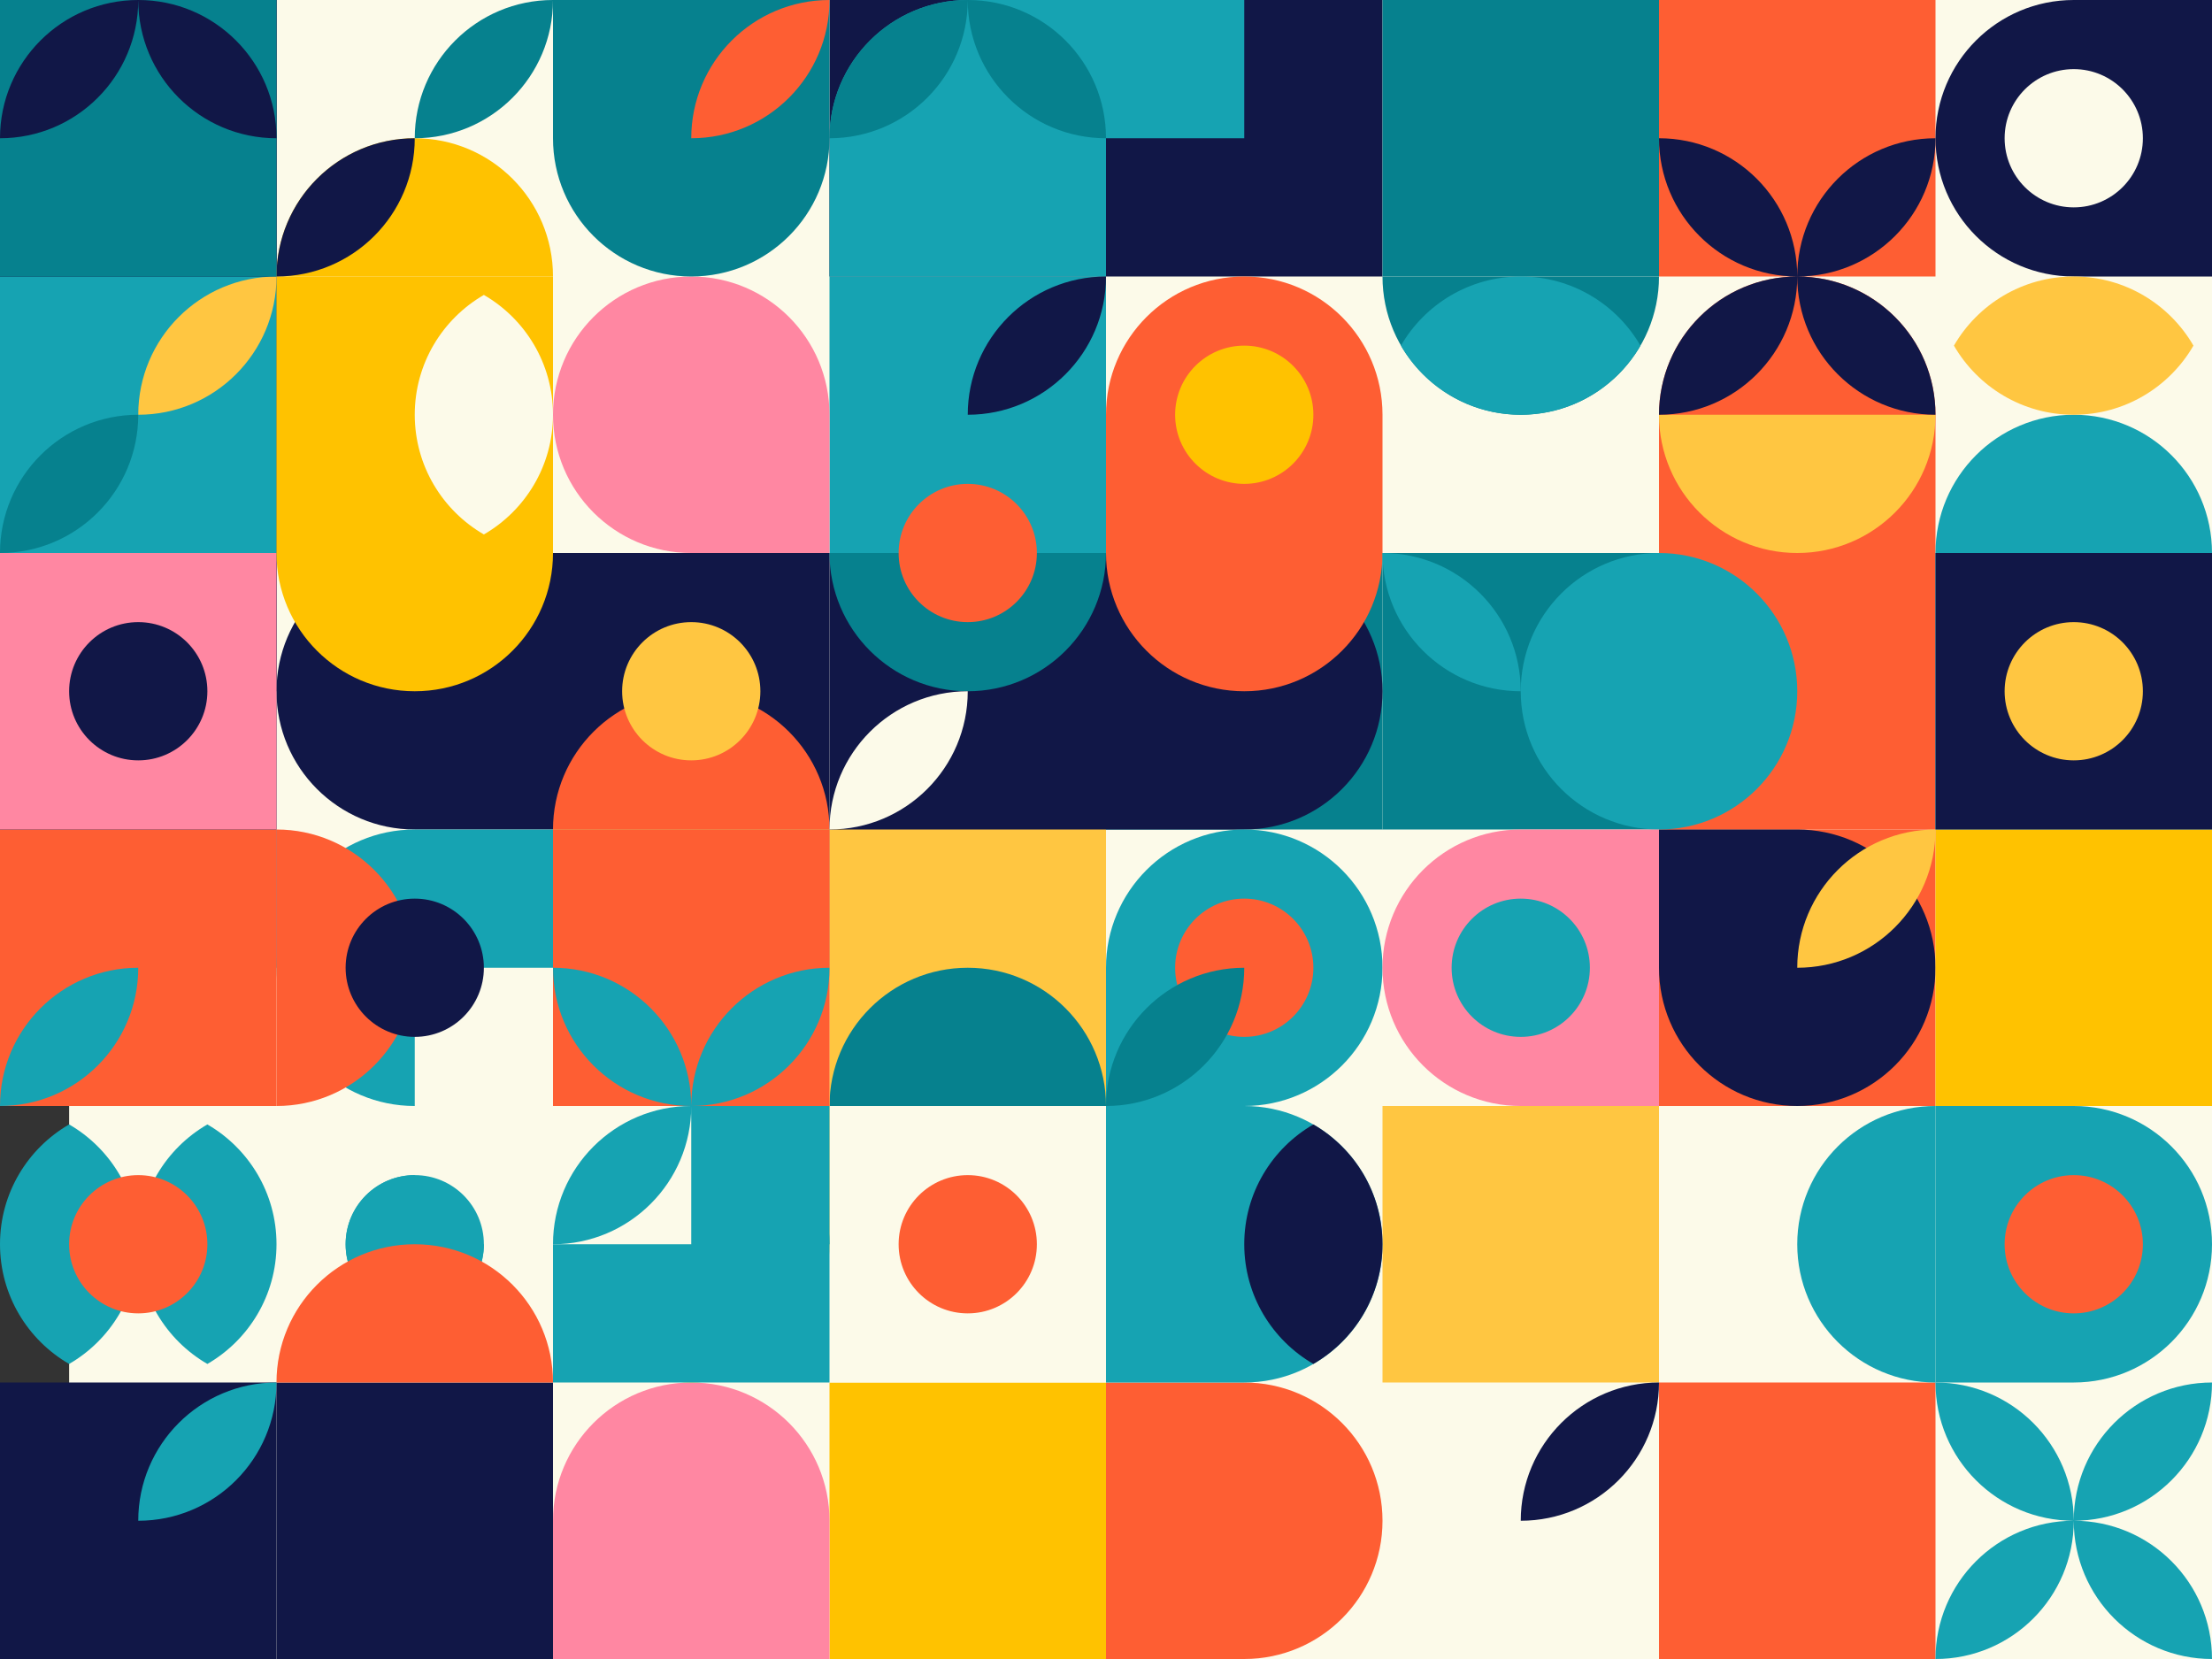 <svg xmlns="http://www.w3.org/2000/svg" xmlns:xlink="http://www.w3.org/1999/xlink" width="1600" height="1200" version="1.1" viewBox="0 0 1600 1200"><rect x="0" y="0" width="1600" height="1200" fill="#333333" stroke="none"/><title>Rangitikei</title><desc>Created with Sketch.</desc><g id="Patterns" fill="none" fill-rule="evenodd" stroke="none" stroke-width="1"><g id="Rangitikei"><g id="Shape" transform="translate(0, -100)"><rect width="1600" height="1200" x="50" y="100" fill="#FCFAE9"/><path fill="#FE5E33" d="M900,750 C927.614,750 950,772.386 950,800 C950,827.614 927.614,850 900,850 C872.386,850 850,827.614 850,800 C850,772.386 872.386,750 900,750 Z"/><path fill="#16A3B2" d="M300,950 C327.614,950 350,972.386 350,1000 C350,1027.614 327.614,1050 300,1050 C272.386,1050 250,1027.614 250,1000 C250,972.386 272.386,950 300,950 Z"/><path fill="#16A3B2" d="M1100,750 C1127.614,750 1150,772.386 1150,800 C1150,827.614 1127.614,850 1100,850 C1072.386,850 1050,827.614 1050,800 C1050,772.386 1072.386,750 1100,750 Z"/><rect width="200" height="700" x="0" y="100" fill="#111747"/><rect width="200" height="500" x="0" y="100" fill="#111747"/><rect width="200" height="200" x="800" y="100" fill="#111747"/><rect width="200" height="200" x="600" y="100" fill="#111747"/><path fill="#111747" d="M300,500 L400,500 L400,700 L300,700 C244.772,700 200,655.228 200,600 C200,544.772 244.772,500 300,500 Z"/><rect width="200" height="300" x="600" y="500" fill="#111747"/><rect width="200" height="200" x="600" y="700" fill="#FFC641"/><rect width="200" height="200" x="1000" y="500" fill="#06818E"/><rect width="200" height="200" x="800" y="500" fill="#06818E"/><rect width="200" height="200" x="600" y="1100" fill="#FFC200"/><rect width="200" height="200" x="400" y="500" fill="#111747"/><rect width="200" height="200" x="600" y="900" fill="#FCFAE9"/><rect width="200" height="200" x="600" y="300" fill="#16A3B2"/><path fill="#111747" d="M800,500 L900,500 C955.228,500 1000,544.772 1000,600 C1000,655.228 955.228,700 900,700 L800,700 L800,500 Z"/><path fill="#FE5E33" d="M800,1100 L900,1100 C955.228,1100 1000,1144.772 1000,1200 C1000,1255.228 955.228,1300 900,1300 L800,1300 L800,1100 Z"/><path fill="#16A3B2" d="M800,900 L900,900 C955.228,900 1000,944.772 1000,1000 C1000,1055.228 955.228,1100 900,1100 L800,1100 L800,900 Z"/><path fill="#16A3B2" d="M700,100 C755.228,100 800,144.772 800,200 L800,300 L600,300 L600,200 C600,144.772 644.772,100 700,100 Z"/><path fill="#FE5E33" d="M1300,300 C1355.228,300 1400,344.772 1400,400 L1400,500 L1200,500 L1200,400 C1200,344.772 1244.772,300 1300,300 Z"/><path fill="#FE5E33" d="M900,300 C955.228,300 1000,344.772 1000,400 L1000,500 L800,500 L800,400 C800,344.772 844.772,300 900,300 Z"/><path fill="#FF87A2" d="M500,300 C555.228,300 600,344.772 600,400 L600,500 L500,500 C444.772,500 400,455.228 400,400 C400,344.772 444.772,300 500,300 Z"/><path fill="#FF87A2" d="M500,1100 C555.228,1100 600,1144.772 600,1200 L600,1300 L400,1300 L400,1200 C400,1144.772 444.772,1100 500,1100 Z"/><rect width="200" height="200" x="700" y="0" fill="#16A3B2"/><path fill="#06818E" d="M600,500 L800,500 C800,555.228 755.228,600 700,600 C644.772,600 600,555.228 600,500 Z"/><path fill="#06818E" d="M1000,300 L1200,300 C1200,355.228 1155.228,400 1100,400 C1044.772,400 1000,355.228 1000,300 Z"/><path fill="#FFC641" d="M1200,400 L1400,400 C1400,455.228 1355.228,500 1300,500 C1244.772,500 1200,455.228 1200,400 Z"/><path fill="#16A3B2" d="M900,700 C955.228,700 1000,744.772 1000,800 C1000,855.228 955.228,900 900,900 L800,900 L800,800 C800,744.772 844.772,700 900,700 Z"/><path fill="#16A3B2" d="M300,700 L400,700 L400,800 C400,855.228 355.228,900 300,900 C244.772,900 200,855.228 200,800 C200,744.772 244.772,700 300,700 Z"/><path fill="#06818E" d="M800,900 L600,900 C600,844.772 644.772,800 700,800 C755.228,800 800,844.772 800,900 Z"/><path fill="#16A3B2" d="M1600,500 L1400,500 C1400,444.772 1444.772,400 1500,400 C1555.228,400 1600,444.772 1600,500 Z"/><path fill="#FE5E33" d="M600,700 L400,700 C400,644.772 444.772,600 500,600 C555.228,600 600,644.772 600,700 Z"/><rect width="200" height="200" x="1200" y="900" fill="#FCFAE9"/><rect width="200" height="200" x="1200" y="1100" fill="#FE5E33"/><rect width="200" height="200" x="400" y="700" fill="#FFC641"/><path fill="#FFC641" d="M400,900 L600,900 L600,1000 C600,1055.228 555.228,1100 500,1100 C444.772,1100 400,1055.228 400,1000 L400,900 Z"/><path fill="#06818E" d="M800,0 C800,55.228 755.228,100 700,100 C700,44.772 744.772,0 800,0 Z M600,200 C600,144.772 644.772,100 700,100 C700,155.228 655.228,200 600,200 Z M700,100 C644.772,100 600,55.228 600,0 C655.228,0 700,44.772 700,100 Z M700,100 C755.228,100 800,144.772 800,200 C744.772,200 700,155.228 700,100 Z"/><rect width="200" height="200" x="1200" y="500" fill="#FE5E33"/><rect width="200" height="200" x="0" y="1100" fill="#111747"/><rect width="200" height="200" x="1200" y="100" fill="#FE5E33"/><rect width="200" height="200" x="0" y="300" fill="#16A3B2"/><rect width="200" height="200" x="1400" y="500" fill="#16A3B2"/><rect width="200" height="200" x="1000" y="100" fill="#06818E"/><rect width="200" height="200" x="0" y="700" fill="#FE5E33"/><rect width="200" height="200" x="1200" y="700" fill="#FE5E33"/><path fill="#111747" d="M1200,700 L1300,700 C1355.228,700 1400,744.772 1400,800 C1400,855.228 1355.228,900 1300,900 C1244.772,900 1200,855.228 1200,800 L1200,700 Z"/><path fill="#16A3B2" d="M1200,700 C1144.772,700 1100,655.228 1100,600 C1100,544.772 1144.772,500 1200,500 L1200,700 Z"/><path fill="#16A3B2" d="M1200,700 L1200,500 C1255.228,500 1300,544.772 1300,600 C1300,655.228 1255.228,700 1200,700 Z"/><path fill="#16A3B2" d="M1400,900 L1500,900 C1555.228,900 1600,944.772 1600,1000 C1600,1055.228 1555.228,1100 1500,1100 L1400,1100 L1400,900 Z"/><path fill="#16A3B2" d="M1400,1100 C1344.772,1100 1300,1055.228 1300,1000 C1300,944.772 1344.772,900 1400,900 L1400,1100 Z"/><rect width="200" height="200" x="0" y="500" fill="#FF87A2"/><rect width="200" height="200" x="1000" y="900" fill="#FFC641"/><rect width="200" height="200" x="1400" y="700" fill="#FFC200"/><path fill="#FF87A2" d="M1100,700 L1200,700 L1200,900 L1100,900 C1044.772,900 1000,855.228 1000,800 C1000,744.772 1044.772,700 1100,700 Z"/><path fill="#FFC200" d="M200,500 L400,500 C400,555.228 355.228,600 300,600 C244.772,600 200,555.228 200,500 Z"/><path fill="#FE5E33" d="M800,500 L1000,500 C1000,555.228 955.228,600 900,600 C844.772,600 800,555.228 800,500 Z"/><rect width="200" height="200" x="200" y="300" fill="#FFC200"/><path fill="#FFC200" d="M400,300 L200,300 C200,244.772 244.772,200 300,200 C355.228,200 400,244.772 400,300 Z"/><path fill="#06818E" d="M400,100 C400,155.228 355.228,200 300,200 C300,144.772 344.772,100 400,100 Z"/><path fill="#111747" d="M200,300 C200,244.772 244.772,200 300,200 C300,255.228 255.228,300 200,300 Z"/><path fill="#FCFAE9" d="M350,486.577 C320.11,469.286 300,436.969 300,399.955 C300,362.941 320.11,330.624 350,313.333 C379.89,330.624 400,362.941 400,399.955 C400,436.969 379.89,469.286 350,486.577 L350,486.577 Z"/><path fill="#111747" d="M800,300 C800,355.228 755.228,400 700,400 C700,344.772 744.772,300 800,300 Z"/><path fill="#16A3B2" d="M1000,500 C1055.228,500 1100,544.772 1100,600 C1044.772,600 1000,555.228 1000,500 Z"/><path fill="#FFC641" d="M1400,700 C1400,755.228 1355.228,800 1300,800 C1300,744.772 1344.772,700 1400,700 Z"/><path fill="#FFC641" d="M200,300 C200,355.228 155.228,400 100,400 C100,344.772 144.772,300 200,300 Z"/><path fill="#FE5E33" d="M200,900 L200,700 C255.228,700 300,744.772 300,800 C300,855.228 255.228,900 200,900 Z"/><path fill="#16A3B2" d="M0,900 C0,844.772 44.772,800 100,800 C100,855.228 55.228,900 0,900 Z"/><rect width="200" height="200" x="0" y="100" fill="#06818E"/><path fill="#16A3B2" d="M1186.577,350 C1169.286,379.89 1136.969,400 1099.955,400 C1062.941,400 1030.624,379.89 1013.333,350 C1030.624,320.11 1062.941,300 1099.955,300 C1136.969,300 1169.286,320.11 1186.577,350 L1186.577,350 Z"/><path fill="#06818E" d="M0,500 C0,444.772 44.772,400 100,400 C100,455.228 55.228,500 0,500 Z"/><path fill="#FCFAE9" d="M600,700 C600,644.772 644.772,600 700,600 C700,655.228 655.228,700 600,700 Z"/><path fill="#16A3B2" d="M150,1086.577 C120.11,1069.286 100,1036.969 100,999.955 C100,962.941 120.11,930.624 150,913.333 C179.89,930.624 200,962.941 200,999.955 C200,1036.969 179.89,1069.286 150,1086.577 L150,1086.577 Z M50,1086.577 C20.11,1069.286 0,1036.969 0,999.955 C0,962.941 20.11,930.624 50,913.333 C79.89,930.624 100,962.941 100,999.955 C100,1036.969 79.89,1069.286 50,1086.577 L50,1086.577 Z"/><path fill="#111747" d="M950,1086.577 C920.11,1069.286 900,1036.969 900,999.955 C900,962.941 920.11,930.624 950,913.333 C979.89,930.624 1000,962.941 1000,999.955 C1000,1036.969 979.89,1069.286 950,1086.577 L950,1086.577 Z"/><rect width="200" height="200" x="1400" y="500" fill="#111747"/><rect width="200" height="200" x="400" y="900" fill="#16A3B2"/><rect width="200" height="200" x="300" y="800" fill="#FCFAE9"/><rect width="200" height="200" x="400" y="700" fill="#FE5E33"/><path fill="#FFC641" d="M1500,550 C1527.614,550 1550,572.386 1550,600 C1550,627.614 1527.614,650 1500,650 C1472.386,650 1450,627.614 1450,600 C1450,572.386 1472.386,550 1500,550 Z"/><path fill="#FFC641" d="M500,550 C527.614,550 550,572.386 550,600 C550,627.614 527.614,650 500,650 C472.386,650 450,627.614 450,600 C450,572.386 472.386,550 500,550 Z"/><path fill="#111747" d="M100,550 C127.614,550 150,572.386 150,600 C150,627.614 127.614,650 100,650 C72.386,650 50,627.614 50,600 C50,572.386 72.386,550 100,550 Z"/><path fill="#FE5E33" d="M700,950 C727.614,950 750,972.386 750,1000 C750,1027.614 727.614,1050 700,1050 C672.386,1050 650,1027.614 650,1000 C650,972.386 672.386,950 700,950 Z"/><path fill="#FE5E33" d="M900,750 C927.614,750 950,772.386 950,800 C950,827.614 927.614,850 900,850 C872.386,850 850,827.614 850,800 C850,772.386 872.386,750 900,750 Z"/><path fill="#16A3B2" d="M300,950 C327.614,950 350,972.386 350,1000 C350,1027.614 327.614,1050 300,1050 C272.386,1050 250,1027.614 250,1000 C250,972.386 272.386,950 300,950 Z"/><path fill="#16A3B2" d="M1100,750 C1127.614,750 1150,772.386 1150,800 C1150,827.614 1127.614,850 1100,850 C1072.386,850 1050,827.614 1050,800 C1050,772.386 1072.386,750 1100,750 Z"/><path fill="#FE5E33" d="M100,950 C127.614,950 150,972.386 150,1000 C150,1027.614 127.614,1050 100,1050 C72.386,1050 50,1027.614 50,1000 C50,972.386 72.386,950 100,950 Z"/><path fill="#FFC200" d="M900,350 C927.614,350 950,372.386 950,400 C950,427.614 927.614,450 900,450 C872.386,450 850,427.614 850,400 C850,372.386 872.386,350 900,350 Z"/><path fill="#111747" d="M300,750 C327.614,750 350,772.386 350,800 C350,827.614 327.614,850 300,850 C272.386,850 250,827.614 250,800 C250,772.386 272.386,750 300,750 Z"/><path fill="#FE5E33" d="M700,450 C727.614,450 750,472.386 750,500 C750,527.614 727.614,550 700,550 C672.386,550 650,527.614 650,500 C650,472.386 672.386,450 700,450 Z"/><path fill="#FE5E33" d="M1500,950 C1527.614,950 1550,972.386 1550,1000 C1550,1027.614 1527.614,1050 1500,1050 C1472.386,1050 1450,1027.614 1450,1000 C1450,972.386 1472.386,950 1500,950 Z"/><path fill="#111747" d="M1400,200 C1400,255.228 1355.228,300 1300,300 C1300,244.772 1344.772,200 1400,200 Z M1200,400 C1200,344.772 1244.772,300 1300,300 C1300,355.228 1255.228,400 1200,400 Z M1300,300 C1244.772,300 1200,255.228 1200,200 C1255.228,200 1300,244.772 1300,300 Z M1300,300 C1355.228,300 1400,344.772 1400,400 C1344.772,400 1300,355.228 1300,300 Z"/><path fill="#111747" d="M1100,1200 C1100,1144.772 1144.772,1100 1200,1100 C1200,1155.228 1155.228,1200 1100,1200 Z"/><path fill="#06818E" d="M400,100 L600,100 L600,200 C600,255.228 555.228,300 500,300 C444.772,300 400,255.228 400,200 L400,100 Z"/><path fill="#FE5E33" d="M500,200 C500,144.772 544.772,100 600,100 C600,155.228 555.228,200 500,200 Z"/><rect width="200" height="200" x="200" y="1100" fill="#111747"/><path fill="#FE5E33" d="M400,1100 L200,1100 C200,1044.772 244.772,1000 300,1000 C355.228,1000 400,1044.772 400,1100 Z"/><path fill="#111747" d="M1500,100 L1600,100 L1600,300 L1500,300 C1444.772,300 1400,255.228 1400,200 C1400,144.772 1444.772,100 1500,100 Z"/><path fill="#FCFAE9" d="M1500,150 C1527.614,150 1550,172.386 1550,200 C1550,227.614 1527.614,250 1500,250 C1472.386,250 1450,227.614 1450,200 C1450,172.386 1472.386,150 1500,150 Z"/><path fill="#16A3B2" d="M100,1200 C100,1144.772 144.772,1100 200,1100 C200,1155.228 155.228,1200 100,1200 Z"/><path fill="#16A3B2" d="M1600,1100 C1600,1155.228 1555.228,1200 1500,1200 C1500,1144.772 1544.772,1100 1600,1100 Z M1400,1300 C1400,1244.772 1444.772,1200 1500,1200 C1500,1255.228 1455.228,1300 1400,1300 Z M1500,1200 C1444.772,1200 1400,1155.228 1400,1100 C1455.228,1100 1500,1144.772 1500,1200 Z M1500,1200 C1555.228,1200 1600,1244.772 1600,1300 C1544.772,1300 1500,1255.228 1500,1200 Z"/><path fill="#FFC641" d="M1586.577,350 C1569.286,379.89 1536.969,400 1499.955,400 C1462.941,400 1430.624,379.89 1413.333,350 C1430.624,320.11 1462.941,300 1499.955,300 C1536.969,300 1569.286,320.11 1586.577,350 L1586.577,350 Z"/><path fill="#06818E" d="M900,800 C900,855.228 855.228,900 800,900 C800,844.772 844.772,800 900,800 Z"/><path fill="#111747" d="M200,0 C200,55.228 155.228,100 100,100 C100,44.772 144.772,0 200,0 Z M0,200 C0,144.772 44.772,100 100,100 C100,155.228 55.228,200 0,200 Z M100,100 C44.772,100 0,55.228 0,0 C55.228,0 100,44.772 100,100 Z M100,100 C155.228,100 200,144.772 200,200 C144.772,200 100,155.228 100,100 Z"/><path fill="#16A3B2" d="M600,800 C600,855.228 555.228,900 500,900 C500,844.772 544.772,800 600,800 Z M400,1000 C400,944.772 444.772,900 500,900 C500,955.228 455.228,1000 400,1000 Z M500,900 C444.772,900 400,855.228 400,800 C455.228,800 500,844.772 500,900 Z M500,900 C555.228,900 600,944.772 600,1000 C544.772,1000 500,955.228 500,900 Z"/></g></g></g></svg>
